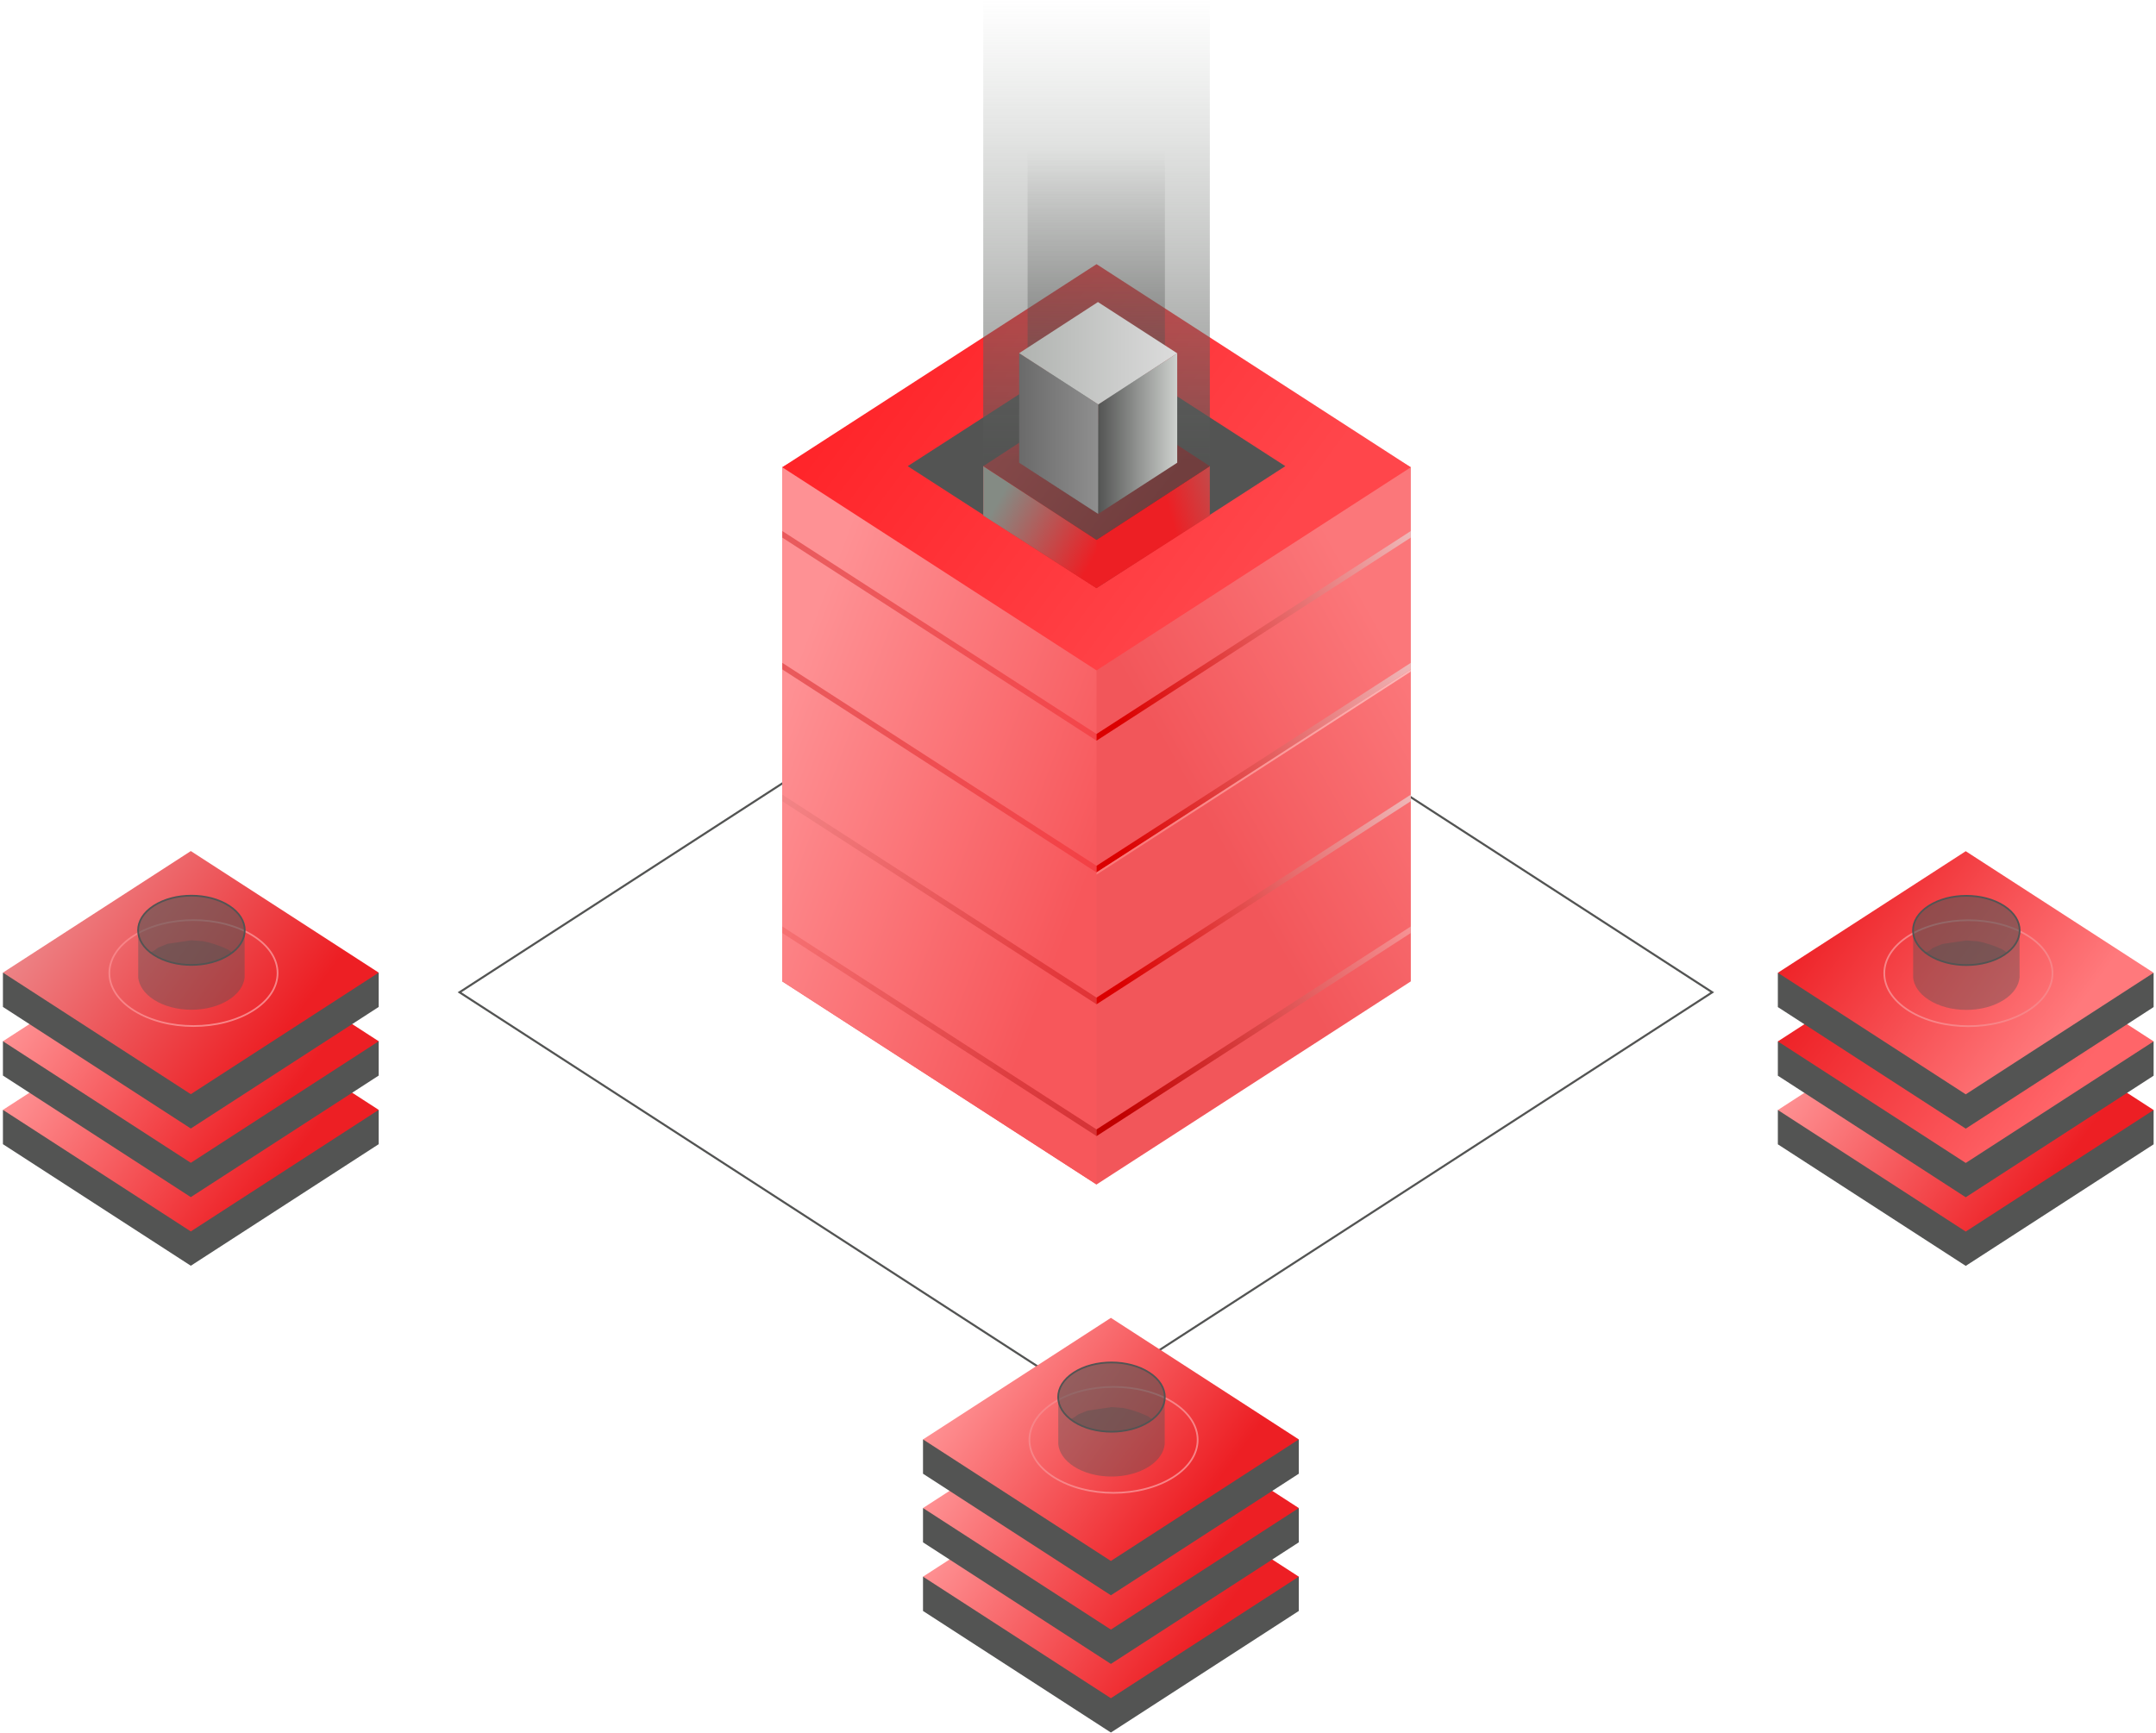 <svg width="628" height="505" viewBox="0 0 628 505" fill="none" xmlns="http://www.w3.org/2000/svg">
<g clip-path="url(#clip0_28_708)">
<path fill-rule="evenodd" clip-rule="evenodd" d="M316.301 171L498.749 289.104L316.301 407.208L133.854 289.104L316.301 171Z" stroke="#535453" stroke-width="0.6"/>
<path fill-rule="evenodd" clip-rule="evenodd" d="M227.854 285.926V136.149L319.398 83.366L410.943 136.149V285.926L319.398 345.102L227.854 285.926Z" fill="url(#paint0_linear_28_708)"/>
<path fill-rule="evenodd" clip-rule="evenodd" d="M227.854 285.926V136.149L319.398 83.366V345.102L227.854 285.926Z" fill="url(#paint1_linear_28_708)"/>
<path fill-rule="evenodd" clip-rule="evenodd" d="M227.854 136.14L319.398 76.965L410.943 136.14L319.398 195.316L227.854 136.14Z" fill="url(#paint2_linear_28_708)"/>
<path fill-rule="evenodd" clip-rule="evenodd" d="M264.398 135.815L319.398 100.327L374.398 135.815L319.398 171.304L264.398 135.815Z" fill="#535453"/>
<path fill-rule="evenodd" clip-rule="evenodd" d="M286.398 150.214V135.812L319.398 124.319L352.398 135.812V150.214L319.398 171.376L286.398 150.214Z" fill="url(#paint3_linear_28_708)"/>
<path fill-rule="evenodd" clip-rule="evenodd" d="M286.398 150.214V135.812L319.398 124.319V171.376L286.398 150.214Z" fill="url(#paint4_linear_28_708)"/>
<path fill-rule="evenodd" clip-rule="evenodd" d="M286.398 135.815L319.398 114.322L352.398 135.815L319.398 157.308L286.398 135.815Z" fill="url(#paint5_linear_28_708)"/>
<path fill-rule="evenodd" clip-rule="evenodd" d="M299.398 136.315L319.398 123.319L339.398 136.315L319.398 149.311L299.398 136.315Z" fill="#535453"/>
<path opacity="0.7" fill-rule="evenodd" clip-rule="evenodd" d="M286.398 135.815V0H352.398V135.815L319.398 157.308L286.398 135.815Z" fill="url(#paint6_linear_28_708)"/>
<path opacity="0.7" fill-rule="evenodd" clip-rule="evenodd" d="M299.321 136.245V43.779H339.317V136.245L319.319 149.367L299.321 136.245Z" fill="url(#paint7_linear_28_708)"/>
<path fill-rule="evenodd" clip-rule="evenodd" d="M227.854 156.622V154.711L319.398 213.847V215.797L227.854 156.622Z" fill="url(#paint8_linear_28_708)" fill-opacity="0.4"/>
<path fill-rule="evenodd" clip-rule="evenodd" d="M410.943 156.622V154.711L319.398 213.847V215.797L410.943 156.622Z" fill="url(#paint9_linear_28_708)"/>
<path fill-rule="evenodd" clip-rule="evenodd" d="M410.943 195.025V193.114L319.398 252.25V254.2L410.943 195.025Z" fill="url(#paint10_linear_28_708)"/>
<path fill-rule="evenodd" clip-rule="evenodd" d="M410.943 195.665V195.034L319.398 254.17V254.84L410.943 195.665Z" fill="url(#paint11_linear_28_708)"/>
<path fill-rule="evenodd" clip-rule="evenodd" d="M410.943 233.428V231.517L319.398 290.652V292.603L410.943 233.428Z" fill="url(#paint12_linear_28_708)"/>
<path fill-rule="evenodd" clip-rule="evenodd" d="M410.943 271.831V269.92L319.398 329.056V331.006L410.943 271.831Z" fill="url(#paint13_linear_28_708)"/>
<path fill-rule="evenodd" clip-rule="evenodd" d="M227.854 195.025V193.114L319.398 252.25V254.2L227.854 195.025Z" fill="url(#paint14_linear_28_708)" fill-opacity="0.4"/>
<path fill-rule="evenodd" clip-rule="evenodd" d="M227.854 233.428V231.517L319.398 290.652V292.603L227.854 233.428Z" fill="url(#paint15_linear_28_708)" fill-opacity="0.4"/>
<path fill-rule="evenodd" clip-rule="evenodd" d="M227.854 271.831V269.92L319.398 329.056V331.006L227.854 271.831Z" fill="url(#paint16_linear_28_708)" fill-opacity="0.4"/>
<path fill-rule="evenodd" clip-rule="evenodd" d="M0.854 333.359V323.378H110.309V333.359L55.581 368.776L0.854 333.359Z" fill="#535453"/>
<path fill-rule="evenodd" clip-rule="evenodd" d="M0.854 323.362L55.581 287.945L110.309 323.362L55.581 358.779L0.854 323.362Z" fill="url(#paint17_linear_28_708)"/>
<path fill-rule="evenodd" clip-rule="evenodd" d="M0.854 313.365V303.385H110.309V313.365L55.581 348.782L0.854 313.365Z" fill="#535453"/>
<path fill-rule="evenodd" clip-rule="evenodd" d="M0.854 303.369L55.581 267.951L110.309 303.369L55.581 338.786L0.854 303.369Z" fill="url(#paint18_linear_28_708)"/>
<path fill-rule="evenodd" clip-rule="evenodd" d="M0.854 293.372V283.391H110.309V293.372L55.581 328.789L0.854 293.372Z" fill="#535453"/>
<path fill-rule="evenodd" clip-rule="evenodd" d="M0.854 283.375L55.581 247.958L110.309 283.375L55.581 318.792L0.854 283.375Z" fill="url(#paint19_linear_28_708)"/>
<path fill-rule="evenodd" clip-rule="evenodd" d="M39.029 294.422C48.597 300.448 64.11 300.448 73.678 294.422C83.246 288.395 83.246 278.623 73.678 272.597C64.11 266.57 48.597 266.57 39.029 272.597C29.462 278.623 29.462 288.395 39.029 294.422Z" stroke="#F88487" stroke-width="0.5"/>
<path opacity="0.4" fill-rule="evenodd" clip-rule="evenodd" d="M40.255 270.988C40.255 278.262 40.255 282.864 40.255 284.792C40.502 287.14 42.006 289.443 44.77 291.238C50.837 295.178 60.675 295.178 66.742 291.238C69.523 289.431 71.03 287.11 71.261 284.747C71.261 282.884 71.261 278.297 71.261 270.988C71.086 272.742 70.605 274.22 69.819 275.422C69.558 275.821 68.831 276.516 67.637 277.507C66.888 277.008 66.429 276.696 66.258 276.572C63.763 275.428 61.387 274.642 59.13 274.214L55.758 273.959L48.799 274.985L46.018 276.114C44.929 277.043 44.156 277.459 43.699 277.362C43.241 277.266 42.261 276.131 40.757 273.959L40.255 270.988Z" fill="#535453"/>
<path opacity="0.6" fill-rule="evenodd" clip-rule="evenodd" d="M44.77 278.179C50.837 282.12 60.675 282.12 66.742 278.179C72.809 274.239 72.809 267.85 66.742 263.909C60.675 259.969 50.837 259.969 44.77 263.909C38.703 267.85 38.703 274.239 44.77 278.179Z" fill="#535453"/>
<path fill-rule="evenodd" clip-rule="evenodd" d="M44.77 278.179C50.837 282.12 60.675 282.12 66.742 278.179C72.809 274.239 72.809 267.85 66.742 263.909C60.675 259.969 50.837 259.969 44.77 263.909C38.703 267.85 38.703 274.239 44.77 278.179Z" stroke="#535453" stroke-width="0.5"/>
<path fill-rule="evenodd" clip-rule="evenodd" d="M268.854 469.358V459.377H378.309V469.358L323.581 504.775L268.854 469.358Z" fill="#535453"/>
<path fill-rule="evenodd" clip-rule="evenodd" d="M268.854 459.361L323.581 423.944L378.309 459.361L323.581 494.778L268.854 459.361Z" fill="url(#paint20_linear_28_708)"/>
<path fill-rule="evenodd" clip-rule="evenodd" d="M268.854 449.364V439.384H378.309V449.364L323.581 484.781L268.854 449.364Z" fill="#535453"/>
<path fill-rule="evenodd" clip-rule="evenodd" d="M268.854 439.368L323.581 403.95L378.309 439.368L323.581 474.785L268.854 439.368Z" fill="url(#paint21_linear_28_708)"/>
<path fill-rule="evenodd" clip-rule="evenodd" d="M268.854 429.371V419.39H378.309V429.371L323.581 464.788L268.854 429.371Z" fill="#535453"/>
<path fill-rule="evenodd" clip-rule="evenodd" d="M268.854 419.374L323.581 383.957L378.309 419.374L323.581 454.791L268.854 419.374Z" fill="url(#paint22_linear_28_708)"/>
<path fill-rule="evenodd" clip-rule="evenodd" d="M307.029 430.421C316.597 436.447 332.11 436.447 341.678 430.421C351.245 424.394 351.245 414.623 341.678 408.596C332.11 402.569 316.597 402.569 307.029 408.596C297.462 414.623 297.462 424.394 307.029 430.421Z" stroke="#F88487" stroke-width="0.5"/>
<path opacity="0.4" fill-rule="evenodd" clip-rule="evenodd" d="M308.255 406.987C308.255 414.261 308.255 418.863 308.255 420.791C308.502 423.139 310.006 425.442 312.77 427.237C318.837 431.177 328.675 431.177 334.742 427.237C337.523 425.43 339.03 423.109 339.261 420.746C339.261 418.883 339.261 414.296 339.261 406.987C339.086 408.741 338.605 410.219 337.819 411.421C337.558 411.82 336.831 412.515 335.637 413.506C334.889 413.007 334.429 412.695 334.258 412.571C331.763 411.427 329.387 410.641 327.13 410.213L323.758 409.958L316.799 410.984L314.018 412.113C312.929 413.042 312.156 413.458 311.699 413.361C311.241 413.265 310.261 412.13 308.757 409.958L308.255 406.987Z" fill="#535453"/>
<path opacity="0.6" fill-rule="evenodd" clip-rule="evenodd" d="M312.77 414.178C318.837 418.119 328.675 418.119 334.742 414.178C340.809 410.238 340.809 403.849 334.742 399.908C328.675 395.968 318.837 395.968 312.77 399.908C306.703 403.849 306.703 410.238 312.77 414.178Z" fill="#535453"/>
<path fill-rule="evenodd" clip-rule="evenodd" d="M312.77 414.178C318.837 418.119 328.675 418.119 334.742 414.178C340.809 410.238 340.809 403.849 334.742 399.908C328.675 395.968 318.837 395.968 312.77 399.908C306.703 403.849 306.703 410.238 312.77 414.178Z" stroke="#535453" stroke-width="0.5"/>
<path fill-rule="evenodd" clip-rule="evenodd" d="M517.854 333.4V323.419H627.309V333.4L572.581 368.817L517.854 333.4Z" fill="#535453"/>
<path fill-rule="evenodd" clip-rule="evenodd" d="M517.854 323.403L572.581 287.986L627.309 323.403L572.581 358.82L517.854 323.403Z" fill="url(#paint23_linear_28_708)"/>
<path fill-rule="evenodd" clip-rule="evenodd" d="M517.854 313.406V303.426H627.309V313.406L572.581 348.823L517.854 313.406Z" fill="#535453"/>
<path fill-rule="evenodd" clip-rule="evenodd" d="M517.854 303.41L572.581 267.992L627.309 303.41L572.581 338.827L517.854 303.41Z" fill="url(#paint24_linear_28_708)"/>
<path fill-rule="evenodd" clip-rule="evenodd" d="M517.854 293.413V283.432H627.309V293.413L572.581 328.83L517.854 293.413Z" fill="#535453"/>
<path fill-rule="evenodd" clip-rule="evenodd" d="M517.854 283.416L572.581 247.999L627.309 283.416L572.581 318.833L517.854 283.416Z" fill="url(#paint25_linear_28_708)"/>
<path fill-rule="evenodd" clip-rule="evenodd" d="M556.029 294.463C565.597 300.489 581.11 300.489 590.678 294.463C600.245 288.436 600.245 278.665 590.678 272.638C581.11 266.611 565.597 266.611 556.029 272.638C546.462 278.665 546.462 288.436 556.029 294.463Z" stroke="#F88487" stroke-width="0.5"/>
<path opacity="0.4" fill-rule="evenodd" clip-rule="evenodd" d="M557.255 271.029C557.255 278.303 557.255 282.905 557.255 284.833C557.502 287.181 559.006 289.484 561.77 291.279C567.837 295.219 577.675 295.219 583.742 291.279C586.523 289.472 588.03 287.151 588.261 284.788C588.261 282.925 588.261 278.338 588.261 271.029C588.086 272.783 587.605 274.261 586.819 275.463C586.558 275.862 585.831 276.557 584.637 277.548C583.889 277.049 583.429 276.737 583.258 276.613C580.763 275.469 578.387 274.683 576.13 274.255L572.758 274L565.799 275.026L563.018 276.155C561.929 277.084 561.156 277.5 560.699 277.403C560.241 277.307 559.261 276.172 557.757 274L557.255 271.029Z" fill="#535453"/>
<path opacity="0.6" fill-rule="evenodd" clip-rule="evenodd" d="M561.77 278.22C567.837 282.161 577.675 282.161 583.742 278.22C589.809 274.28 589.809 267.891 583.742 263.95C577.675 260.01 567.837 260.01 561.77 263.95C555.703 267.891 555.703 274.28 561.77 278.22Z" fill="#535453"/>
<path fill-rule="evenodd" clip-rule="evenodd" d="M561.77 278.22C567.837 282.161 577.675 282.161 583.742 278.22C589.809 274.28 589.809 267.891 583.742 263.95C577.675 260.01 567.837 260.01 561.77 263.95C555.703 267.891 555.703 274.28 561.77 278.22Z" stroke="#535453" stroke-width="0.5"/>
<path d="M342.9 134.817L319.872 149.73L319.9 117.825L342.9 102.934V134.817Z" fill="url(#paint26_linear_28_708)"/>
<path d="M296.854 134.817L319.872 149.73L319.9 117.825L296.863 102.892L296.854 134.817Z" fill="url(#paint27_linear_28_708)"/>
<path d="M319.904 117.825L296.867 102.892L319.811 88L342.904 102.934L319.904 117.825Z" fill="url(#paint28_linear_28_708)"/>
</g>
<defs>
<linearGradient id="paint0_linear_28_708" x1="348.466" y1="234.074" x2="411.268" y2="198.719" gradientUnits="userSpaceOnUse">
<stop stop-color="#F2565A"/>
<stop offset="1" stop-color="#FB777A"/>
</linearGradient>
<linearGradient id="paint1_linear_28_708" x1="297.854" y1="305.999" x2="202.578" y2="269.618" gradientUnits="userSpaceOnUse">
<stop stop-color="#F7575B"/>
<stop offset="1" stop-color="#FE9194"/>
</linearGradient>
<linearGradient id="paint2_linear_28_708" x1="373.871" y1="153.481" x2="266.268" y2="73.622" gradientUnits="userSpaceOnUse">
<stop stop-color="#FF464B"/>
<stop offset="1" stop-color="#FF2227"/>
</linearGradient>
<linearGradient id="paint3_linear_28_708" x1="340.812" y1="149.661" x2="376.462" y2="139.651" gradientUnits="userSpaceOnUse">
<stop stop-color="#ED1F24"/>
<stop offset="1" stop-color="#848B84"/>
</linearGradient>
<linearGradient id="paint4_linear_28_708" x1="314.547" y1="169.595" x2="286.451" y2="153.504" gradientUnits="userSpaceOnUse">
<stop stop-color="#ED1F24"/>
<stop offset="1" stop-color="#848B84"/>
</linearGradient>
<linearGradient id="paint5_linear_28_708" x1="339.034" y1="142.209" x2="300.233" y2="113.194" gradientUnits="userSpaceOnUse">
<stop stop-color="#B90B0F"/>
<stop offset="1" stop-color="#FF3035"/>
</linearGradient>
<linearGradient id="paint6_linear_28_708" x1="319.398" y1="133.723" x2="319.398" y2="0" gradientUnits="userSpaceOnUse">
<stop stop-color="#535453"/>
<stop offset="1" stop-color="#848B84" stop-opacity="0"/>
</linearGradient>
<linearGradient id="paint7_linear_28_708" x1="319.319" y1="133.537" x2="319.319" y2="43.779" gradientUnits="userSpaceOnUse">
<stop stop-color="#535453"/>
<stop offset="1" stop-color="#535453" stop-opacity="0"/>
</linearGradient>
<linearGradient id="paint8_linear_28_708" x1="324.57" y1="200.47" x2="215.719" y2="128.408" gradientUnits="userSpaceOnUse">
<stop stop-color="#ED1F24"/>
<stop offset="1" stop-color="#C10000"/>
<stop offset="1" stop-color="#535453"/>
</linearGradient>
<linearGradient id="paint9_linear_28_708" x1="319.398" y1="198.854" x2="418.373" y2="135.845" gradientUnits="userSpaceOnUse">
<stop stop-color="#DB0000"/>
<stop offset="1" stop-color="#F2D5D6"/>
</linearGradient>
<linearGradient id="paint10_linear_28_708" x1="319.398" y1="237.257" x2="418.373" y2="174.248" gradientUnits="userSpaceOnUse">
<stop stop-color="#DB0000"/>
<stop offset="1" stop-color="#F2D5D6"/>
</linearGradient>
<linearGradient id="paint11_linear_28_708" x1="324.419" y1="237.7" x2="401.758" y2="186.618" gradientUnits="userSpaceOnUse">
<stop stop-color="#FA7979"/>
<stop offset="1" stop-color="#FCB7B7"/>
</linearGradient>
<linearGradient id="paint12_linear_28_708" x1="319.398" y1="275.66" x2="418.373" y2="212.651" gradientUnits="userSpaceOnUse">
<stop stop-color="#DB0000"/>
<stop offset="1" stop-color="#F2D5D6"/>
</linearGradient>
<linearGradient id="paint13_linear_28_708" x1="319.398" y1="314.063" x2="418.373" y2="251.054" gradientUnits="userSpaceOnUse">
<stop stop-color="#C10000"/>
<stop offset="1" stop-color="#FFABAD"/>
</linearGradient>
<linearGradient id="paint14_linear_28_708" x1="324.57" y1="238.873" x2="215.719" y2="166.811" gradientUnits="userSpaceOnUse">
<stop stop-color="#ED1F24"/>
<stop offset="1" stop-color="#C10000"/>
<stop offset="1" stop-color="#535453"/>
</linearGradient>
<linearGradient id="paint15_linear_28_708" x1="324.57" y1="277.275" x2="215.719" y2="205.214" gradientUnits="userSpaceOnUse">
<stop stop-color="#C10000"/>
<stop offset="1" stop-color="#EB9A9A"/>
</linearGradient>
<linearGradient id="paint16_linear_28_708" x1="324.57" y1="315.679" x2="215.719" y2="243.617" gradientUnits="userSpaceOnUse">
<stop stop-color="#A40000"/>
<stop offset="1" stop-color="#FF6B6B"/>
</linearGradient>
<linearGradient id="paint17_linear_28_708" x1="88.147" y1="333.764" x2="23.816" y2="285.966" gradientUnits="userSpaceOnUse">
<stop stop-color="#ED1F24"/>
<stop offset="1" stop-color="#FF9698"/>
</linearGradient>
<linearGradient id="paint18_linear_28_708" x1="88.147" y1="313.771" x2="23.816" y2="265.972" gradientUnits="userSpaceOnUse">
<stop stop-color="#ED1F24"/>
<stop offset="1" stop-color="#FF9698"/>
</linearGradient>
<linearGradient id="paint19_linear_28_708" x1="88.147" y1="293.777" x2="23.816" y2="245.979" gradientUnits="userSpaceOnUse">
<stop stop-color="#ED1F24"/>
<stop offset="1" stop-color="#ED888B"/>
</linearGradient>
<linearGradient id="paint20_linear_28_708" x1="356.146" y1="469.763" x2="291.816" y2="421.965" gradientUnits="userSpaceOnUse">
<stop stop-color="#ED1F24"/>
<stop offset="1" stop-color="#FF9698"/>
</linearGradient>
<linearGradient id="paint21_linear_28_708" x1="356.146" y1="449.77" x2="291.816" y2="401.971" gradientUnits="userSpaceOnUse">
<stop stop-color="#ED1F24"/>
<stop offset="1" stop-color="#FF9698"/>
</linearGradient>
<linearGradient id="paint22_linear_28_708" x1="356.146" y1="429.776" x2="291.816" y2="381.978" gradientUnits="userSpaceOnUse">
<stop stop-color="#ED1F24"/>
<stop offset="1" stop-color="#FF9698"/>
</linearGradient>
<linearGradient id="paint23_linear_28_708" x1="605.146" y1="333.805" x2="540.816" y2="286.007" gradientUnits="userSpaceOnUse">
<stop stop-color="#ED1F24"/>
<stop offset="1" stop-color="#FF9698"/>
</linearGradient>
<linearGradient id="paint24_linear_28_708" x1="605.146" y1="313.812" x2="540.816" y2="266.013" gradientUnits="userSpaceOnUse">
<stop stop-color="#FF6569"/>
<stop offset="1" stop-color="#ED1F24"/>
</linearGradient>
<linearGradient id="paint25_linear_28_708" x1="605.146" y1="293.818" x2="540.816" y2="246.02" gradientUnits="userSpaceOnUse">
<stop stop-color="#FF797C"/>
<stop offset="1" stop-color="#ED1F24"/>
<stop offset="1" stop-color="#ED1F24"/>
</linearGradient>
<linearGradient id="paint26_linear_28_708" x1="319.877" y1="126.332" x2="342.897" y2="126.332" gradientUnits="userSpaceOnUse">
<stop stop-color="#535453"/>
<stop offset="1" stop-color="#CED1CE"/>
</linearGradient>
<linearGradient id="paint27_linear_28_708" x1="296.856" y1="126.308" x2="319.902" y2="126.308" gradientUnits="userSpaceOnUse">
<stop stop-color="#6A6A6A"/>
<stop offset="1" stop-color="#8F8F8F"/>
</linearGradient>
<linearGradient id="paint28_linear_28_708" x1="296.865" y1="102.913" x2="342.9" y2="102.913" gradientUnits="userSpaceOnUse">
<stop stop-color="#B0B3B0"/>
<stop offset="1" stop-color="#DCDCDC"/>
</linearGradient>
<clipPath id="clip0_28_708">
<rect width="628" height="505" fill="white"/>
</clipPath>
</defs>
</svg>

